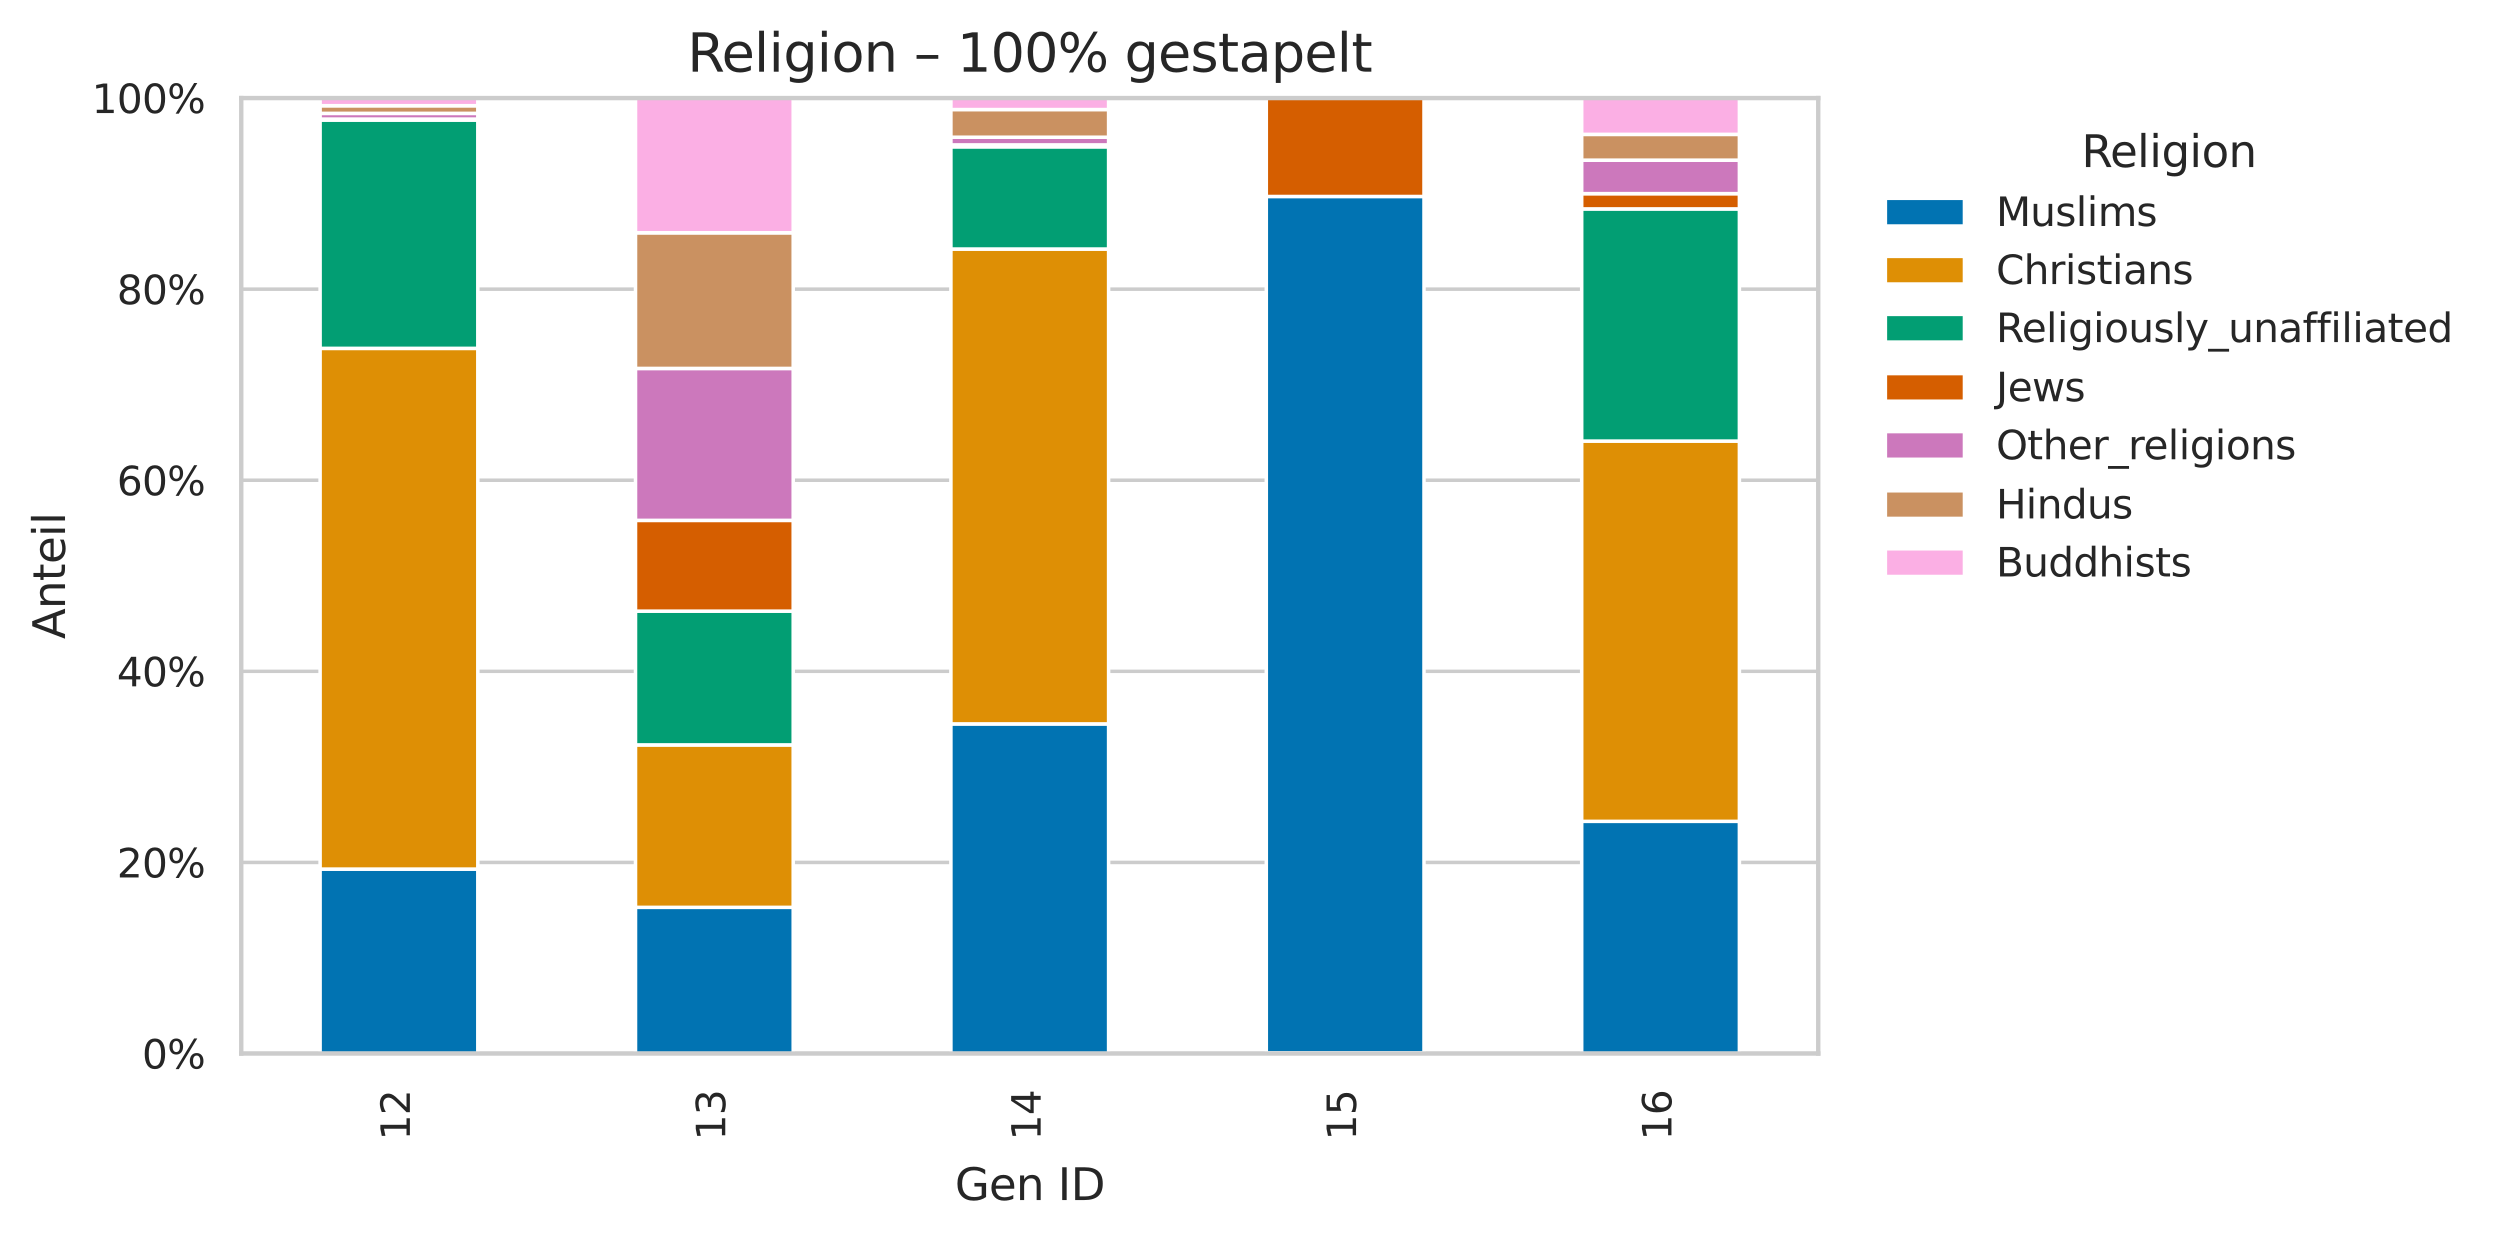 <?xml version="1.0" encoding="utf-8" standalone="no"?>
<!DOCTYPE svg PUBLIC "-//W3C//DTD SVG 1.1//EN"
  "http://www.w3.org/Graphics/SVG/1.1/DTD/svg11.dtd">
<svg xmlns:xlink="http://www.w3.org/1999/xlink" width="568.968pt" height="282.396pt" viewBox="0 0 568.968 282.396" xmlns="http://www.w3.org/2000/svg" version="1.1">
 <defs>
  <style type="text/css">*{stroke-linejoin: round; stroke-linecap: butt}</style>
 </defs>
 <g id="figure_1">
  <g id="patch_1">
   <path d="M 0 282.396 
L 568.968 282.396 
L 568.968 0 
L 0 0 
z
" style="fill: #ffffff"/>
  </g>
  <g id="axes_1">
   <g id="patch_2">
    <path d="M 54.908 239.766 
L 413.808 239.766 
L 413.808 22.318 
L 54.908 22.318 
z
" style="fill: #ffffff"/>
   </g>
   <g id="matplotlib.axis_1">
    <g id="xtick_1">
     <g id="line2d_1">
      <path d="M 90.798 239.766 
L 90.798 22.318 
" clip-path="url(#pf4e07844c7)" style="fill: none; stroke: #cccccc; stroke-width: 0.8; stroke-linecap: round"/>
     </g>
     <g id="text_1">
      <!-- 12 -->
      <g style="fill: #262626" transform="translate(93.282 259.518) rotate(-90) scale(0.09 -0.09)">
       <defs>
        <path id="DejaVuSans-31" d="M 794 531 
L 1825 531 
L 1825 4091 
L 703 3866 
L 703 4441 
L 1819 4666 
L 2450 4666 
L 2450 531 
L 3481 531 
L 3481 0 
L 794 0 
L 794 531 
z
" transform="scale(0.016)"/>
        <path id="DejaVuSans-32" d="M 1228 531 
L 3431 531 
L 3431 0 
L 469 0 
L 469 531 
Q 828 903 1448 1529 
Q 2069 2156 2228 2338 
Q 2531 2678 2651 2914 
Q 2772 3150 2772 3378 
Q 2772 3750 2511 3984 
Q 2250 4219 1831 4219 
Q 1534 4219 1204 4116 
Q 875 4013 500 3803 
L 500 4441 
Q 881 4594 1212 4672 
Q 1544 4750 1819 4750 
Q 2544 4750 2975 4387 
Q 3406 4025 3406 3419 
Q 3406 3131 3298 2873 
Q 3191 2616 2906 2266 
Q 2828 2175 2409 1742 
Q 1991 1309 1228 531 
z
" transform="scale(0.016)"/>
       </defs>
       <use xlink:href="#DejaVuSans-31"/>
       <use xlink:href="#DejaVuSans-32" transform="translate(63.623 0)"/>
      </g>
     </g>
    </g>
    <g id="xtick_2">
     <g id="line2d_2">
      <path d="M 162.578 239.766 
L 162.578 22.318 
" clip-path="url(#pf4e07844c7)" style="fill: none; stroke: #cccccc; stroke-width: 0.8; stroke-linecap: round"/>
     </g>
     <g id="text_2">
      <!-- 13 -->
      <g style="fill: #262626" transform="translate(165.062 259.518) rotate(-90) scale(0.09 -0.09)">
       <defs>
        <path id="DejaVuSans-33" d="M 2597 2516 
Q 3050 2419 3304 2112 
Q 3559 1806 3559 1356 
Q 3559 666 3084 287 
Q 2609 -91 1734 -91 
Q 1441 -91 1130 -33 
Q 819 25 488 141 
L 488 750 
Q 750 597 1062 519 
Q 1375 441 1716 441 
Q 2309 441 2620 675 
Q 2931 909 2931 1356 
Q 2931 1769 2642 2001 
Q 2353 2234 1838 2234 
L 1294 2234 
L 1294 2753 
L 1863 2753 
Q 2328 2753 2575 2939 
Q 2822 3125 2822 3475 
Q 2822 3834 2567 4026 
Q 2313 4219 1838 4219 
Q 1578 4219 1281 4162 
Q 984 4106 628 3988 
L 628 4550 
Q 988 4650 1302 4700 
Q 1616 4750 1894 4750 
Q 2613 4750 3031 4423 
Q 3450 4097 3450 3541 
Q 3450 3153 3228 2886 
Q 3006 2619 2597 2516 
z
" transform="scale(0.016)"/>
       </defs>
       <use xlink:href="#DejaVuSans-31"/>
       <use xlink:href="#DejaVuSans-33" transform="translate(63.623 0)"/>
      </g>
     </g>
    </g>
    <g id="xtick_3">
     <g id="line2d_3">
      <path d="M 234.358 239.766 
L 234.358 22.318 
" clip-path="url(#pf4e07844c7)" style="fill: none; stroke: #cccccc; stroke-width: 0.8; stroke-linecap: round"/>
     </g>
     <g id="text_3">
      <!-- 14 -->
      <g style="fill: #262626" transform="translate(236.842 259.518) rotate(-90) scale(0.09 -0.09)">
       <defs>
        <path id="DejaVuSans-34" d="M 2419 4116 
L 825 1625 
L 2419 1625 
L 2419 4116 
z
M 2253 4666 
L 3047 4666 
L 3047 1625 
L 3713 1625 
L 3713 1100 
L 3047 1100 
L 3047 0 
L 2419 0 
L 2419 1100 
L 313 1100 
L 313 1709 
L 2253 4666 
z
" transform="scale(0.016)"/>
       </defs>
       <use xlink:href="#DejaVuSans-31"/>
       <use xlink:href="#DejaVuSans-34" transform="translate(63.623 0)"/>
      </g>
     </g>
    </g>
    <g id="xtick_4">
     <g id="line2d_4">
      <path d="M 306.138 239.766 
L 306.138 22.318 
" clip-path="url(#pf4e07844c7)" style="fill: none; stroke: #cccccc; stroke-width: 0.8; stroke-linecap: round"/>
     </g>
     <g id="text_4">
      <!-- 15 -->
      <g style="fill: #262626" transform="translate(308.621 259.518) rotate(-90) scale(0.09 -0.09)">
       <defs>
        <path id="DejaVuSans-35" d="M 691 4666 
L 3169 4666 
L 3169 4134 
L 1269 4134 
L 1269 2991 
Q 1406 3038 1543 3061 
Q 1681 3084 1819 3084 
Q 2600 3084 3056 2656 
Q 3513 2228 3513 1497 
Q 3513 744 3044 326 
Q 2575 -91 1722 -91 
Q 1428 -91 1123 -41 
Q 819 9 494 109 
L 494 744 
Q 775 591 1075 516 
Q 1375 441 1709 441 
Q 2250 441 2565 725 
Q 2881 1009 2881 1497 
Q 2881 1984 2565 2268 
Q 2250 2553 1709 2553 
Q 1456 2553 1204 2497 
Q 953 2441 691 2322 
L 691 4666 
z
" transform="scale(0.016)"/>
       </defs>
       <use xlink:href="#DejaVuSans-31"/>
       <use xlink:href="#DejaVuSans-35" transform="translate(63.623 0)"/>
      </g>
     </g>
    </g>
    <g id="xtick_5">
     <g id="line2d_5">
      <path d="M 377.918 239.766 
L 377.918 22.318 
" clip-path="url(#pf4e07844c7)" style="fill: none; stroke: #cccccc; stroke-width: 0.8; stroke-linecap: round"/>
     </g>
     <g id="text_5">
      <!-- 16 -->
      <g style="fill: #262626" transform="translate(380.401 259.518) rotate(-90) scale(0.09 -0.09)">
       <defs>
        <path id="DejaVuSans-36" d="M 2113 2584 
Q 1688 2584 1439 2293 
Q 1191 2003 1191 1497 
Q 1191 994 1439 701 
Q 1688 409 2113 409 
Q 2538 409 2786 701 
Q 3034 994 3034 1497 
Q 3034 2003 2786 2293 
Q 2538 2584 2113 2584 
z
M 3366 4563 
L 3366 3988 
Q 3128 4100 2886 4159 
Q 2644 4219 2406 4219 
Q 1781 4219 1451 3797 
Q 1122 3375 1075 2522 
Q 1259 2794 1537 2939 
Q 1816 3084 2150 3084 
Q 2853 3084 3261 2657 
Q 3669 2231 3669 1497 
Q 3669 778 3244 343 
Q 2819 -91 2113 -91 
Q 1303 -91 875 529 
Q 447 1150 447 2328 
Q 447 3434 972 4092 
Q 1497 4750 2381 4750 
Q 2619 4750 2861 4703 
Q 3103 4656 3366 4563 
z
" transform="scale(0.016)"/>
       </defs>
       <use xlink:href="#DejaVuSans-31"/>
       <use xlink:href="#DejaVuSans-36" transform="translate(63.623 0)"/>
      </g>
     </g>
    </g>
    <g id="text_6">
     <!-- Gen ID -->
     <g style="fill: #262626" transform="translate(217.324 273.117) scale(0.1 -0.1)">
      <defs>
       <path id="DejaVuSans-47" d="M 3809 666 
L 3809 1919 
L 2778 1919 
L 2778 2438 
L 4434 2438 
L 4434 434 
Q 4069 175 3628 42 
Q 3188 -91 2688 -91 
Q 1594 -91 976 548 
Q 359 1188 359 2328 
Q 359 3472 976 4111 
Q 1594 4750 2688 4750 
Q 3144 4750 3555 4637 
Q 3966 4525 4313 4306 
L 4313 3634 
Q 3963 3931 3569 4081 
Q 3175 4231 2741 4231 
Q 1884 4231 1454 3753 
Q 1025 3275 1025 2328 
Q 1025 1384 1454 906 
Q 1884 428 2741 428 
Q 3075 428 3337 486 
Q 3600 544 3809 666 
z
" transform="scale(0.016)"/>
       <path id="DejaVuSans-65" d="M 3597 1894 
L 3597 1613 
L 953 1613 
Q 991 1019 1311 708 
Q 1631 397 2203 397 
Q 2534 397 2845 478 
Q 3156 559 3463 722 
L 3463 178 
Q 3153 47 2828 -22 
Q 2503 -91 2169 -91 
Q 1331 -91 842 396 
Q 353 884 353 1716 
Q 353 2575 817 3079 
Q 1281 3584 2069 3584 
Q 2775 3584 3186 3129 
Q 3597 2675 3597 1894 
z
M 3022 2063 
Q 3016 2534 2758 2815 
Q 2500 3097 2075 3097 
Q 1594 3097 1305 2825 
Q 1016 2553 972 2059 
L 3022 2063 
z
" transform="scale(0.016)"/>
       <path id="DejaVuSans-6e" d="M 3513 2113 
L 3513 0 
L 2938 0 
L 2938 2094 
Q 2938 2591 2744 2837 
Q 2550 3084 2163 3084 
Q 1697 3084 1428 2787 
Q 1159 2491 1159 1978 
L 1159 0 
L 581 0 
L 581 3500 
L 1159 3500 
L 1159 2956 
Q 1366 3272 1645 3428 
Q 1925 3584 2291 3584 
Q 2894 3584 3203 3211 
Q 3513 2838 3513 2113 
z
" transform="scale(0.016)"/>
       <path id="DejaVuSans-20" transform="scale(0.016)"/>
       <path id="DejaVuSans-49" d="M 628 4666 
L 1259 4666 
L 1259 0 
L 628 0 
L 628 4666 
z
" transform="scale(0.016)"/>
       <path id="DejaVuSans-44" d="M 1259 4147 
L 1259 519 
L 2022 519 
Q 2988 519 3436 956 
Q 3884 1394 3884 2338 
Q 3884 3275 3436 3711 
Q 2988 4147 2022 4147 
L 1259 4147 
z
M 628 4666 
L 1925 4666 
Q 3281 4666 3915 4102 
Q 4550 3538 4550 2338 
Q 4550 1131 3912 565 
Q 3275 0 1925 0 
L 628 0 
L 628 4666 
z
" transform="scale(0.016)"/>
      </defs>
      <use xlink:href="#DejaVuSans-47"/>
      <use xlink:href="#DejaVuSans-65" transform="translate(77.49 0)"/>
      <use xlink:href="#DejaVuSans-6e" transform="translate(139.014 0)"/>
      <use xlink:href="#DejaVuSans-20" transform="translate(202.393 0)"/>
      <use xlink:href="#DejaVuSans-49" transform="translate(234.18 0)"/>
      <use xlink:href="#DejaVuSans-44" transform="translate(263.672 0)"/>
     </g>
    </g>
   </g>
   <g id="matplotlib.axis_2">
    <g id="ytick_1">
     <g id="line2d_6">
      <path d="M 54.908 239.766 
L 413.808 239.766 
" clip-path="url(#pf4e07844c7)" style="fill: none; stroke: #cccccc; stroke-width: 0.8; stroke-linecap: round"/>
     </g>
     <g id="text_7">
      <!-- 0% -->
      <g style="fill: #262626" transform="translate(32.331 243.185) scale(0.09 -0.09)">
       <defs>
        <path id="DejaVuSans-30" d="M 2034 4250 
Q 1547 4250 1301 3770 
Q 1056 3291 1056 2328 
Q 1056 1369 1301 889 
Q 1547 409 2034 409 
Q 2525 409 2770 889 
Q 3016 1369 3016 2328 
Q 3016 3291 2770 3770 
Q 2525 4250 2034 4250 
z
M 2034 4750 
Q 2819 4750 3233 4129 
Q 3647 3509 3647 2328 
Q 3647 1150 3233 529 
Q 2819 -91 2034 -91 
Q 1250 -91 836 529 
Q 422 1150 422 2328 
Q 422 3509 836 4129 
Q 1250 4750 2034 4750 
z
" transform="scale(0.016)"/>
        <path id="DejaVuSans-25" d="M 4653 2053 
Q 4381 2053 4226 1822 
Q 4072 1591 4072 1178 
Q 4072 772 4226 539 
Q 4381 306 4653 306 
Q 4919 306 5073 539 
Q 5228 772 5228 1178 
Q 5228 1588 5073 1820 
Q 4919 2053 4653 2053 
z
M 4653 2450 
Q 5147 2450 5437 2106 
Q 5728 1763 5728 1178 
Q 5728 594 5436 251 
Q 5144 -91 4653 -91 
Q 4153 -91 3862 251 
Q 3572 594 3572 1178 
Q 3572 1766 3864 2108 
Q 4156 2450 4653 2450 
z
M 1428 4353 
Q 1159 4353 1004 4120 
Q 850 3888 850 3481 
Q 850 3069 1003 2837 
Q 1156 2606 1428 2606 
Q 1700 2606 1854 2837 
Q 2009 3069 2009 3481 
Q 2009 3884 1853 4118 
Q 1697 4353 1428 4353 
z
M 4250 4750 
L 4750 4750 
L 1831 -91 
L 1331 -91 
L 4250 4750 
z
M 1428 4750 
Q 1922 4750 2215 4408 
Q 2509 4066 2509 3481 
Q 2509 2891 2217 2550 
Q 1925 2209 1428 2209 
Q 931 2209 642 2551 
Q 353 2894 353 3481 
Q 353 4063 643 4406 
Q 934 4750 1428 4750 
z
" transform="scale(0.016)"/>
       </defs>
       <use xlink:href="#DejaVuSans-30"/>
       <use xlink:href="#DejaVuSans-25" transform="translate(63.623 0)"/>
      </g>
     </g>
    </g>
    <g id="ytick_2">
     <g id="line2d_7">
      <path d="M 54.908 196.276 
L 413.808 196.276 
" clip-path="url(#pf4e07844c7)" style="fill: none; stroke: #cccccc; stroke-width: 0.8; stroke-linecap: round"/>
     </g>
     <g id="text_8">
      <!-- 20% -->
      <g style="fill: #262626" transform="translate(26.604 199.696) scale(0.09 -0.09)">
       <use xlink:href="#DejaVuSans-32"/>
       <use xlink:href="#DejaVuSans-30" transform="translate(63.623 0)"/>
       <use xlink:href="#DejaVuSans-25" transform="translate(127.246 0)"/>
      </g>
     </g>
    </g>
    <g id="ytick_3">
     <g id="line2d_8">
      <path d="M 54.908 152.787 
L 413.808 152.787 
" clip-path="url(#pf4e07844c7)" style="fill: none; stroke: #cccccc; stroke-width: 0.8; stroke-linecap: round"/>
     </g>
     <g id="text_9">
      <!-- 40% -->
      <g style="fill: #262626" transform="translate(26.604 156.206) scale(0.09 -0.09)">
       <use xlink:href="#DejaVuSans-34"/>
       <use xlink:href="#DejaVuSans-30" transform="translate(63.623 0)"/>
       <use xlink:href="#DejaVuSans-25" transform="translate(127.246 0)"/>
      </g>
     </g>
    </g>
    <g id="ytick_4">
     <g id="line2d_9">
      <path d="M 54.908 109.297 
L 413.808 109.297 
" clip-path="url(#pf4e07844c7)" style="fill: none; stroke: #cccccc; stroke-width: 0.8; stroke-linecap: round"/>
     </g>
     <g id="text_10">
      <!-- 60% -->
      <g style="fill: #262626" transform="translate(26.604 112.716) scale(0.09 -0.09)">
       <use xlink:href="#DejaVuSans-36"/>
       <use xlink:href="#DejaVuSans-30" transform="translate(63.623 0)"/>
       <use xlink:href="#DejaVuSans-25" transform="translate(127.246 0)"/>
      </g>
     </g>
    </g>
    <g id="ytick_5">
     <g id="line2d_10">
      <path d="M 54.908 65.808 
L 413.808 65.808 
" clip-path="url(#pf4e07844c7)" style="fill: none; stroke: #cccccc; stroke-width: 0.8; stroke-linecap: round"/>
     </g>
     <g id="text_11">
      <!-- 80% -->
      <g style="fill: #262626" transform="translate(26.604 69.227) scale(0.09 -0.09)">
       <defs>
        <path id="DejaVuSans-38" d="M 2034 2216 
Q 1584 2216 1326 1975 
Q 1069 1734 1069 1313 
Q 1069 891 1326 650 
Q 1584 409 2034 409 
Q 2484 409 2743 651 
Q 3003 894 3003 1313 
Q 3003 1734 2745 1975 
Q 2488 2216 2034 2216 
z
M 1403 2484 
Q 997 2584 770 2862 
Q 544 3141 544 3541 
Q 544 4100 942 4425 
Q 1341 4750 2034 4750 
Q 2731 4750 3128 4425 
Q 3525 4100 3525 3541 
Q 3525 3141 3298 2862 
Q 3072 2584 2669 2484 
Q 3125 2378 3379 2068 
Q 3634 1759 3634 1313 
Q 3634 634 3220 271 
Q 2806 -91 2034 -91 
Q 1263 -91 848 271 
Q 434 634 434 1313 
Q 434 1759 690 2068 
Q 947 2378 1403 2484 
z
M 1172 3481 
Q 1172 3119 1398 2916 
Q 1625 2713 2034 2713 
Q 2441 2713 2670 2916 
Q 2900 3119 2900 3481 
Q 2900 3844 2670 4047 
Q 2441 4250 2034 4250 
Q 1625 4250 1398 4047 
Q 1172 3844 1172 3481 
z
" transform="scale(0.016)"/>
       </defs>
       <use xlink:href="#DejaVuSans-38"/>
       <use xlink:href="#DejaVuSans-30" transform="translate(63.623 0)"/>
       <use xlink:href="#DejaVuSans-25" transform="translate(127.246 0)"/>
      </g>
     </g>
    </g>
    <g id="ytick_6">
     <g id="line2d_11">
      <path d="M 54.908 22.318 
L 413.808 22.318 
" clip-path="url(#pf4e07844c7)" style="fill: none; stroke: #cccccc; stroke-width: 0.8; stroke-linecap: round"/>
     </g>
     <g id="text_12">
      <!-- 100% -->
      <g style="fill: #262626" transform="translate(20.878 25.737) scale(0.09 -0.09)">
       <use xlink:href="#DejaVuSans-31"/>
       <use xlink:href="#DejaVuSans-30" transform="translate(63.623 0)"/>
       <use xlink:href="#DejaVuSans-30" transform="translate(127.246 0)"/>
       <use xlink:href="#DejaVuSans-25" transform="translate(190.869 0)"/>
      </g>
     </g>
    </g>
    <g id="text_13">
     <!-- Anteil -->
     <g style="fill: #262626" transform="translate(14.798 145.446) rotate(-90) scale(0.1 -0.1)">
      <defs>
       <path id="DejaVuSans-41" d="M 2188 4044 
L 1331 1722 
L 3047 1722 
L 2188 4044 
z
M 1831 4666 
L 2547 4666 
L 4325 0 
L 3669 0 
L 3244 1197 
L 1141 1197 
L 716 0 
L 50 0 
L 1831 4666 
z
" transform="scale(0.016)"/>
       <path id="DejaVuSans-74" d="M 1172 4494 
L 1172 3500 
L 2356 3500 
L 2356 3053 
L 1172 3053 
L 1172 1153 
Q 1172 725 1289 603 
Q 1406 481 1766 481 
L 2356 481 
L 2356 0 
L 1766 0 
Q 1100 0 847 248 
Q 594 497 594 1153 
L 594 3053 
L 172 3053 
L 172 3500 
L 594 3500 
L 594 4494 
L 1172 4494 
z
" transform="scale(0.016)"/>
       <path id="DejaVuSans-69" d="M 603 3500 
L 1178 3500 
L 1178 0 
L 603 0 
L 603 3500 
z
M 603 4863 
L 1178 4863 
L 1178 4134 
L 603 4134 
L 603 4863 
z
" transform="scale(0.016)"/>
       <path id="DejaVuSans-6c" d="M 603 4863 
L 1178 4863 
L 1178 0 
L 603 0 
L 603 4863 
z
" transform="scale(0.016)"/>
      </defs>
      <use xlink:href="#DejaVuSans-41"/>
      <use xlink:href="#DejaVuSans-6e" transform="translate(68.408 0)"/>
      <use xlink:href="#DejaVuSans-74" transform="translate(131.787 0)"/>
      <use xlink:href="#DejaVuSans-65" transform="translate(170.996 0)"/>
      <use xlink:href="#DejaVuSans-69" transform="translate(232.52 0)"/>
      <use xlink:href="#DejaVuSans-6c" transform="translate(260.303 0)"/>
     </g>
    </g>
   </g>
   <g id="patch_3">
    <path d="M 72.853 239.766 
L 108.743 239.766 
L 108.743 197.798 
L 72.853 197.798 
z
" clip-path="url(#pf4e07844c7)" style="fill: #0173b2; stroke: #ffffff; stroke-width: 0.8; stroke-linejoin: miter"/>
   </g>
   <g id="patch_4">
    <path d="M 144.633 239.766 
L 180.523 239.766 
L 180.523 206.496 
L 144.633 206.496 
z
" clip-path="url(#pf4e07844c7)" style="fill: #0173b2; stroke: #ffffff; stroke-width: 0.8; stroke-linejoin: miter"/>
   </g>
   <g id="patch_5">
    <path d="M 216.413 239.766 
L 252.303 239.766 
L 252.303 164.746 
L 216.413 164.746 
z
" clip-path="url(#pf4e07844c7)" style="fill: #0173b2; stroke: #ffffff; stroke-width: 0.8; stroke-linejoin: miter"/>
   </g>
   <g id="patch_6">
    <path d="M 288.193 239.766 
L 324.083 239.766 
L 324.083 44.715 
L 288.193 44.715 
z
" clip-path="url(#pf4e07844c7)" style="fill: #0173b2; stroke: #ffffff; stroke-width: 0.8; stroke-linejoin: miter"/>
   </g>
   <g id="patch_7">
    <path d="M 359.973 239.766 
L 395.863 239.766 
L 395.863 186.926 
L 359.973 186.926 
z
" clip-path="url(#pf4e07844c7)" style="fill: #0173b2; stroke: #ffffff; stroke-width: 0.8; stroke-linejoin: miter"/>
   </g>
   <g id="patch_8">
    <path d="M 72.853 197.798 
L 108.743 197.798 
L 108.743 79.289 
L 72.853 79.289 
z
" clip-path="url(#pf4e07844c7)" style="fill: #de8f05; stroke: #ffffff; stroke-width: 0.8; stroke-linejoin: miter"/>
   </g>
   <g id="patch_9">
    <path d="M 144.633 206.496 
L 180.523 206.496 
L 180.523 169.53 
L 144.633 169.53 
z
" clip-path="url(#pf4e07844c7)" style="fill: #de8f05; stroke: #ffffff; stroke-width: 0.8; stroke-linejoin: miter"/>
   </g>
   <g id="patch_10">
    <path d="M 216.413 164.746 
L 252.303 164.746 
L 252.303 56.675 
L 216.413 56.675 
z
" clip-path="url(#pf4e07844c7)" style="fill: #de8f05; stroke: #ffffff; stroke-width: 0.8; stroke-linejoin: miter"/>
   </g>
   <g id="patch_11">
    <path d="M 288.193 239.766 
L 324.083 239.766 
L 324.083 239.766 
L 288.193 239.766 
z
" clip-path="url(#pf4e07844c7)" style="fill: #de8f05; stroke: #ffffff; stroke-width: 0.8; stroke-linejoin: miter"/>
   </g>
   <g id="patch_12">
    <path d="M 359.973 186.926 
L 395.863 186.926 
L 395.863 100.382 
L 359.973 100.382 
z
" clip-path="url(#pf4e07844c7)" style="fill: #de8f05; stroke: #ffffff; stroke-width: 0.8; stroke-linejoin: miter"/>
   </g>
   <g id="patch_13">
    <path d="M 72.853 79.289 
L 108.743 79.289 
L 108.743 27.319 
L 72.853 27.319 
z
" clip-path="url(#pf4e07844c7)" style="fill: #029e73; stroke: #ffffff; stroke-width: 0.8; stroke-linejoin: miter"/>
   </g>
   <g id="patch_14">
    <path d="M 144.633 169.53 
L 180.523 169.53 
L 180.523 139.087 
L 144.633 139.087 
z
" clip-path="url(#pf4e07844c7)" style="fill: #029e73; stroke: #ffffff; stroke-width: 0.8; stroke-linejoin: miter"/>
   </g>
   <g id="patch_15">
    <path d="M 216.413 56.675 
L 252.303 56.675 
L 252.303 33.408 
L 216.413 33.408 
z
" clip-path="url(#pf4e07844c7)" style="fill: #029e73; stroke: #ffffff; stroke-width: 0.8; stroke-linejoin: miter"/>
   </g>
   <g id="patch_16">
    <path d="M 288.193 239.766 
L 324.083 239.766 
L 324.083 239.766 
L 288.193 239.766 
z
" clip-path="url(#pf4e07844c7)" style="fill: #029e73; stroke: #ffffff; stroke-width: 0.8; stroke-linejoin: miter"/>
   </g>
   <g id="patch_17">
    <path d="M 359.973 100.382 
L 395.863 100.382 
L 395.863 47.542 
L 359.973 47.542 
z
" clip-path="url(#pf4e07844c7)" style="fill: #029e73; stroke: #ffffff; stroke-width: 0.8; stroke-linejoin: miter"/>
   </g>
   <g id="patch_18">
    <path d="M 72.853 27.319 
L 108.743 27.319 
L 108.743 27.102 
L 72.853 27.102 
z
" clip-path="url(#pf4e07844c7)" style="fill: #d55e00; stroke: #ffffff; stroke-width: 0.8; stroke-linejoin: miter"/>
   </g>
   <g id="patch_19">
    <path d="M 144.633 139.087 
L 180.523 139.087 
L 180.523 118.43 
L 144.633 118.43 
z
" clip-path="url(#pf4e07844c7)" style="fill: #d55e00; stroke: #ffffff; stroke-width: 0.8; stroke-linejoin: miter"/>
   </g>
   <g id="patch_20">
    <path d="M 216.413 33.408 
L 252.303 33.408 
L 252.303 32.973 
L 216.413 32.973 
z
" clip-path="url(#pf4e07844c7)" style="fill: #d55e00; stroke: #ffffff; stroke-width: 0.8; stroke-linejoin: miter"/>
   </g>
   <g id="patch_21">
    <path d="M 288.193 44.715 
L 324.083 44.715 
L 324.083 22.318 
L 288.193 22.318 
z
" clip-path="url(#pf4e07844c7)" style="fill: #d55e00; stroke: #ffffff; stroke-width: 0.8; stroke-linejoin: miter"/>
   </g>
   <g id="patch_22">
    <path d="M 359.973 47.542 
L 395.863 47.542 
L 395.863 44.063 
L 359.973 44.063 
z
" clip-path="url(#pf4e07844c7)" style="fill: #d55e00; stroke: #ffffff; stroke-width: 0.8; stroke-linejoin: miter"/>
   </g>
   <g id="patch_23">
    <path d="M 72.853 27.102 
L 108.743 27.102 
L 108.743 25.797 
L 72.853 25.797 
z
" clip-path="url(#pf4e07844c7)" style="fill: #cc78bc; stroke: #ffffff; stroke-width: 0.8; stroke-linejoin: miter"/>
   </g>
   <g id="patch_24">
    <path d="M 144.633 118.43 
L 180.523 118.43 
L 180.523 83.856 
L 144.633 83.856 
z
" clip-path="url(#pf4e07844c7)" style="fill: #cc78bc; stroke: #ffffff; stroke-width: 0.8; stroke-linejoin: miter"/>
   </g>
   <g id="patch_25">
    <path d="M 216.413 32.973 
L 252.303 32.973 
L 252.303 31.233 
L 216.413 31.233 
z
" clip-path="url(#pf4e07844c7)" style="fill: #cc78bc; stroke: #ffffff; stroke-width: 0.8; stroke-linejoin: miter"/>
   </g>
   <g id="patch_26">
    <path d="M 288.193 239.766 
L 324.083 239.766 
L 324.083 239.766 
L 288.193 239.766 
z
" clip-path="url(#pf4e07844c7)" style="fill: #cc78bc; stroke: #ffffff; stroke-width: 0.8; stroke-linejoin: miter"/>
   </g>
   <g id="patch_27">
    <path d="M 359.973 44.063 
L 395.863 44.063 
L 395.863 36.452 
L 359.973 36.452 
z
" clip-path="url(#pf4e07844c7)" style="fill: #cc78bc; stroke: #ffffff; stroke-width: 0.8; stroke-linejoin: miter"/>
   </g>
   <g id="patch_28">
    <path d="M 72.853 25.797 
L 108.743 25.797 
L 108.743 24.058 
L 72.853 24.058 
z
" clip-path="url(#pf4e07844c7)" style="fill: #ca9161; stroke: #ffffff; stroke-width: 0.8; stroke-linejoin: miter"/>
   </g>
   <g id="patch_29">
    <path d="M 144.633 83.856 
L 180.523 83.856 
L 180.523 52.978 
L 144.633 52.978 
z
" clip-path="url(#pf4e07844c7)" style="fill: #ca9161; stroke: #ffffff; stroke-width: 0.8; stroke-linejoin: miter"/>
   </g>
   <g id="patch_30">
    <path d="M 216.413 31.233 
L 252.303 31.233 
L 252.303 24.927 
L 216.413 24.927 
z
" clip-path="url(#pf4e07844c7)" style="fill: #ca9161; stroke: #ffffff; stroke-width: 0.8; stroke-linejoin: miter"/>
   </g>
   <g id="patch_31">
    <path d="M 288.193 239.766 
L 324.083 239.766 
L 324.083 239.766 
L 288.193 239.766 
z
" clip-path="url(#pf4e07844c7)" style="fill: #ca9161; stroke: #ffffff; stroke-width: 0.8; stroke-linejoin: miter"/>
   </g>
   <g id="patch_32">
    <path d="M 359.973 36.452 
L 395.863 36.452 
L 395.863 30.581 
L 359.973 30.581 
z
" clip-path="url(#pf4e07844c7)" style="fill: #ca9161; stroke: #ffffff; stroke-width: 0.8; stroke-linejoin: miter"/>
   </g>
   <g id="patch_33">
    <path d="M 72.853 24.058 
L 108.743 24.058 
L 108.743 22.318 
L 72.853 22.318 
z
" clip-path="url(#pf4e07844c7)" style="fill: #fbafe4; stroke: #ffffff; stroke-width: 0.8; stroke-linejoin: miter"/>
   </g>
   <g id="patch_34">
    <path d="M 144.633 52.978 
L 180.523 52.978 
L 180.523 22.318 
L 144.633 22.318 
z
" clip-path="url(#pf4e07844c7)" style="fill: #fbafe4; stroke: #ffffff; stroke-width: 0.8; stroke-linejoin: miter"/>
   </g>
   <g id="patch_35">
    <path d="M 216.413 24.927 
L 252.303 24.927 
L 252.303 22.318 
L 216.413 22.318 
z
" clip-path="url(#pf4e07844c7)" style="fill: #fbafe4; stroke: #ffffff; stroke-width: 0.8; stroke-linejoin: miter"/>
   </g>
   <g id="patch_36">
    <path d="M 288.193 239.766 
L 324.083 239.766 
L 324.083 239.766 
L 288.193 239.766 
z
" clip-path="url(#pf4e07844c7)" style="fill: #fbafe4; stroke: #ffffff; stroke-width: 0.8; stroke-linejoin: miter"/>
   </g>
   <g id="patch_37">
    <path d="M 359.973 30.581 
L 395.863 30.581 
L 395.863 22.318 
L 359.973 22.318 
z
" clip-path="url(#pf4e07844c7)" style="fill: #fbafe4; stroke: #ffffff; stroke-width: 0.8; stroke-linejoin: miter"/>
   </g>
   <g id="patch_38">
    <path d="M 54.908 239.766 
L 54.908 22.318 
" style="fill: none; stroke: #cccccc; stroke-linejoin: miter; stroke-linecap: square"/>
   </g>
   <g id="patch_39">
    <path d="M 413.808 239.766 
L 413.808 22.318 
" style="fill: none; stroke: #cccccc; stroke-linejoin: miter; stroke-linecap: square"/>
   </g>
   <g id="patch_40">
    <path d="M 54.908 239.766 
L 413.808 239.766 
" style="fill: none; stroke: #cccccc; stroke-linejoin: miter; stroke-linecap: square"/>
   </g>
   <g id="patch_41">
    <path d="M 54.908 22.318 
L 413.808 22.318 
" style="fill: none; stroke: #cccccc; stroke-linejoin: miter; stroke-linecap: square"/>
   </g>
   <g id="text_14">
    <!-- Religion – 100% gestapelt -->
    <g style="fill: #262626" transform="translate(156.434 16.318) scale(0.12 -0.12)">
     <defs>
      <path id="DejaVuSans-52" d="M 2841 2188 
Q 3044 2119 3236 1894 
Q 3428 1669 3622 1275 
L 4263 0 
L 3584 0 
L 2988 1197 
Q 2756 1666 2539 1819 
Q 2322 1972 1947 1972 
L 1259 1972 
L 1259 0 
L 628 0 
L 628 4666 
L 2053 4666 
Q 2853 4666 3247 4331 
Q 3641 3997 3641 3322 
Q 3641 2881 3436 2590 
Q 3231 2300 2841 2188 
z
M 1259 4147 
L 1259 2491 
L 2053 2491 
Q 2509 2491 2742 2702 
Q 2975 2913 2975 3322 
Q 2975 3731 2742 3939 
Q 2509 4147 2053 4147 
L 1259 4147 
z
" transform="scale(0.016)"/>
      <path id="DejaVuSans-67" d="M 2906 1791 
Q 2906 2416 2648 2759 
Q 2391 3103 1925 3103 
Q 1463 3103 1205 2759 
Q 947 2416 947 1791 
Q 947 1169 1205 825 
Q 1463 481 1925 481 
Q 2391 481 2648 825 
Q 2906 1169 2906 1791 
z
M 3481 434 
Q 3481 -459 3084 -895 
Q 2688 -1331 1869 -1331 
Q 1566 -1331 1297 -1286 
Q 1028 -1241 775 -1147 
L 775 -588 
Q 1028 -725 1275 -790 
Q 1522 -856 1778 -856 
Q 2344 -856 2625 -561 
Q 2906 -266 2906 331 
L 2906 616 
Q 2728 306 2450 153 
Q 2172 0 1784 0 
Q 1141 0 747 490 
Q 353 981 353 1791 
Q 353 2603 747 3093 
Q 1141 3584 1784 3584 
Q 2172 3584 2450 3431 
Q 2728 3278 2906 2969 
L 2906 3500 
L 3481 3500 
L 3481 434 
z
" transform="scale(0.016)"/>
      <path id="DejaVuSans-6f" d="M 1959 3097 
Q 1497 3097 1228 2736 
Q 959 2375 959 1747 
Q 959 1119 1226 758 
Q 1494 397 1959 397 
Q 2419 397 2687 759 
Q 2956 1122 2956 1747 
Q 2956 2369 2687 2733 
Q 2419 3097 1959 3097 
z
M 1959 3584 
Q 2709 3584 3137 3096 
Q 3566 2609 3566 1747 
Q 3566 888 3137 398 
Q 2709 -91 1959 -91 
Q 1206 -91 779 398 
Q 353 888 353 1747 
Q 353 2609 779 3096 
Q 1206 3584 1959 3584 
z
" transform="scale(0.016)"/>
      <path id="DejaVuSans-2013" d="M 313 1978 
L 2888 1978 
L 2888 1528 
L 313 1528 
L 313 1978 
z
" transform="scale(0.016)"/>
      <path id="DejaVuSans-73" d="M 2834 3397 
L 2834 2853 
Q 2591 2978 2328 3040 
Q 2066 3103 1784 3103 
Q 1356 3103 1142 2972 
Q 928 2841 928 2578 
Q 928 2378 1081 2264 
Q 1234 2150 1697 2047 
L 1894 2003 
Q 2506 1872 2764 1633 
Q 3022 1394 3022 966 
Q 3022 478 2636 193 
Q 2250 -91 1575 -91 
Q 1294 -91 989 -36 
Q 684 19 347 128 
L 347 722 
Q 666 556 975 473 
Q 1284 391 1588 391 
Q 1994 391 2212 530 
Q 2431 669 2431 922 
Q 2431 1156 2273 1281 
Q 2116 1406 1581 1522 
L 1381 1569 
Q 847 1681 609 1914 
Q 372 2147 372 2553 
Q 372 3047 722 3315 
Q 1072 3584 1716 3584 
Q 2034 3584 2315 3537 
Q 2597 3491 2834 3397 
z
" transform="scale(0.016)"/>
      <path id="DejaVuSans-61" d="M 2194 1759 
Q 1497 1759 1228 1600 
Q 959 1441 959 1056 
Q 959 750 1161 570 
Q 1363 391 1709 391 
Q 2188 391 2477 730 
Q 2766 1069 2766 1631 
L 2766 1759 
L 2194 1759 
z
M 3341 1997 
L 3341 0 
L 2766 0 
L 2766 531 
Q 2569 213 2275 61 
Q 1981 -91 1556 -91 
Q 1019 -91 701 211 
Q 384 513 384 1019 
Q 384 1609 779 1909 
Q 1175 2209 1959 2209 
L 2766 2209 
L 2766 2266 
Q 2766 2663 2505 2880 
Q 2244 3097 1772 3097 
Q 1472 3097 1187 3025 
Q 903 2953 641 2809 
L 641 3341 
Q 956 3463 1253 3523 
Q 1550 3584 1831 3584 
Q 2591 3584 2966 3190 
Q 3341 2797 3341 1997 
z
" transform="scale(0.016)"/>
      <path id="DejaVuSans-70" d="M 1159 525 
L 1159 -1331 
L 581 -1331 
L 581 3500 
L 1159 3500 
L 1159 2969 
Q 1341 3281 1617 3432 
Q 1894 3584 2278 3584 
Q 2916 3584 3314 3078 
Q 3713 2572 3713 1747 
Q 3713 922 3314 415 
Q 2916 -91 2278 -91 
Q 1894 -91 1617 61 
Q 1341 213 1159 525 
z
M 3116 1747 
Q 3116 2381 2855 2742 
Q 2594 3103 2138 3103 
Q 1681 3103 1420 2742 
Q 1159 2381 1159 1747 
Q 1159 1113 1420 752 
Q 1681 391 2138 391 
Q 2594 391 2855 752 
Q 3116 1113 3116 1747 
z
" transform="scale(0.016)"/>
     </defs>
     <use xlink:href="#DejaVuSans-52"/>
     <use xlink:href="#DejaVuSans-65" transform="translate(64.982 0)"/>
     <use xlink:href="#DejaVuSans-6c" transform="translate(126.506 0)"/>
     <use xlink:href="#DejaVuSans-69" transform="translate(154.289 0)"/>
     <use xlink:href="#DejaVuSans-67" transform="translate(182.072 0)"/>
     <use xlink:href="#DejaVuSans-69" transform="translate(245.549 0)"/>
     <use xlink:href="#DejaVuSans-6f" transform="translate(273.332 0)"/>
     <use xlink:href="#DejaVuSans-6e" transform="translate(334.514 0)"/>
     <use xlink:href="#DejaVuSans-20" transform="translate(397.893 0)"/>
     <use xlink:href="#DejaVuSans-2013" transform="translate(429.68 0)"/>
     <use xlink:href="#DejaVuSans-20" transform="translate(479.68 0)"/>
     <use xlink:href="#DejaVuSans-31" transform="translate(511.467 0)"/>
     <use xlink:href="#DejaVuSans-30" transform="translate(575.09 0)"/>
     <use xlink:href="#DejaVuSans-30" transform="translate(638.713 0)"/>
     <use xlink:href="#DejaVuSans-25" transform="translate(702.336 0)"/>
     <use xlink:href="#DejaVuSans-20" transform="translate(797.355 0)"/>
     <use xlink:href="#DejaVuSans-67" transform="translate(829.143 0)"/>
     <use xlink:href="#DejaVuSans-65" transform="translate(892.619 0)"/>
     <use xlink:href="#DejaVuSans-73" transform="translate(954.143 0)"/>
     <use xlink:href="#DejaVuSans-74" transform="translate(1006.242 0)"/>
     <use xlink:href="#DejaVuSans-61" transform="translate(1045.451 0)"/>
     <use xlink:href="#DejaVuSans-70" transform="translate(1106.73 0)"/>
     <use xlink:href="#DejaVuSans-65" transform="translate(1170.207 0)"/>
     <use xlink:href="#DejaVuSans-6c" transform="translate(1231.73 0)"/>
     <use xlink:href="#DejaVuSans-74" transform="translate(1259.514 0)"/>
    </g>
   </g>
   <g id="legend_1">
    <g id="text_15">
     <!-- Religion -->
     <g style="fill: #262626" transform="translate(473.732 38.017) scale(0.1 -0.1)">
      <use xlink:href="#DejaVuSans-52"/>
      <use xlink:href="#DejaVuSans-65" transform="translate(64.982 0)"/>
      <use xlink:href="#DejaVuSans-6c" transform="translate(126.506 0)"/>
      <use xlink:href="#DejaVuSans-69" transform="translate(154.289 0)"/>
      <use xlink:href="#DejaVuSans-67" transform="translate(182.072 0)"/>
      <use xlink:href="#DejaVuSans-69" transform="translate(245.549 0)"/>
      <use xlink:href="#DejaVuSans-6f" transform="translate(273.332 0)"/>
      <use xlink:href="#DejaVuSans-6e" transform="translate(334.514 0)"/>
     </g>
    </g>
    <g id="patch_42">
     <path d="M 429.086 51.435 
L 447.086 51.435 
L 447.086 45.135 
L 429.086 45.135 
z
" style="fill: #0173b2; stroke: #ffffff; stroke-width: 0.8; stroke-linejoin: miter"/>
    </g>
    <g id="text_16">
     <!-- Muslims -->
     <g style="fill: #262626" transform="translate(454.286 51.435) scale(0.09 -0.09)">
      <defs>
       <path id="DejaVuSans-4d" d="M 628 4666 
L 1569 4666 
L 2759 1491 
L 3956 4666 
L 4897 4666 
L 4897 0 
L 4281 0 
L 4281 4097 
L 3078 897 
L 2444 897 
L 1241 4097 
L 1241 0 
L 628 0 
L 628 4666 
z
" transform="scale(0.016)"/>
       <path id="DejaVuSans-75" d="M 544 1381 
L 544 3500 
L 1119 3500 
L 1119 1403 
Q 1119 906 1312 657 
Q 1506 409 1894 409 
Q 2359 409 2629 706 
Q 2900 1003 2900 1516 
L 2900 3500 
L 3475 3500 
L 3475 0 
L 2900 0 
L 2900 538 
Q 2691 219 2414 64 
Q 2138 -91 1772 -91 
Q 1169 -91 856 284 
Q 544 659 544 1381 
z
M 1991 3584 
L 1991 3584 
z
" transform="scale(0.016)"/>
       <path id="DejaVuSans-6d" d="M 3328 2828 
Q 3544 3216 3844 3400 
Q 4144 3584 4550 3584 
Q 5097 3584 5394 3201 
Q 5691 2819 5691 2113 
L 5691 0 
L 5113 0 
L 5113 2094 
Q 5113 2597 4934 2840 
Q 4756 3084 4391 3084 
Q 3944 3084 3684 2787 
Q 3425 2491 3425 1978 
L 3425 0 
L 2847 0 
L 2847 2094 
Q 2847 2600 2669 2842 
Q 2491 3084 2119 3084 
Q 1678 3084 1418 2786 
Q 1159 2488 1159 1978 
L 1159 0 
L 581 0 
L 581 3500 
L 1159 3500 
L 1159 2956 
Q 1356 3278 1631 3431 
Q 1906 3584 2284 3584 
Q 2666 3584 2933 3390 
Q 3200 3197 3328 2828 
z
" transform="scale(0.016)"/>
      </defs>
      <use xlink:href="#DejaVuSans-4d"/>
      <use xlink:href="#DejaVuSans-75" transform="translate(86.279 0)"/>
      <use xlink:href="#DejaVuSans-73" transform="translate(149.658 0)"/>
      <use xlink:href="#DejaVuSans-6c" transform="translate(201.758 0)"/>
      <use xlink:href="#DejaVuSans-69" transform="translate(229.541 0)"/>
      <use xlink:href="#DejaVuSans-6d" transform="translate(257.324 0)"/>
      <use xlink:href="#DejaVuSans-73" transform="translate(354.736 0)"/>
     </g>
    </g>
    <g id="patch_43">
     <path d="M 429.086 64.645 
L 447.086 64.645 
L 447.086 58.345 
L 429.086 58.345 
z
" style="fill: #de8f05; stroke: #ffffff; stroke-width: 0.8; stroke-linejoin: miter"/>
    </g>
    <g id="text_17">
     <!-- Christians -->
     <g style="fill: #262626" transform="translate(454.286 64.645) scale(0.09 -0.09)">
      <defs>
       <path id="DejaVuSans-43" d="M 4122 4306 
L 4122 3641 
Q 3803 3938 3442 4084 
Q 3081 4231 2675 4231 
Q 1875 4231 1450 3742 
Q 1025 3253 1025 2328 
Q 1025 1406 1450 917 
Q 1875 428 2675 428 
Q 3081 428 3442 575 
Q 3803 722 4122 1019 
L 4122 359 
Q 3791 134 3420 21 
Q 3050 -91 2638 -91 
Q 1578 -91 968 557 
Q 359 1206 359 2328 
Q 359 3453 968 4101 
Q 1578 4750 2638 4750 
Q 3056 4750 3426 4639 
Q 3797 4528 4122 4306 
z
" transform="scale(0.016)"/>
       <path id="DejaVuSans-68" d="M 3513 2113 
L 3513 0 
L 2938 0 
L 2938 2094 
Q 2938 2591 2744 2837 
Q 2550 3084 2163 3084 
Q 1697 3084 1428 2787 
Q 1159 2491 1159 1978 
L 1159 0 
L 581 0 
L 581 4863 
L 1159 4863 
L 1159 2956 
Q 1366 3272 1645 3428 
Q 1925 3584 2291 3584 
Q 2894 3584 3203 3211 
Q 3513 2838 3513 2113 
z
" transform="scale(0.016)"/>
       <path id="DejaVuSans-72" d="M 2631 2963 
Q 2534 3019 2420 3045 
Q 2306 3072 2169 3072 
Q 1681 3072 1420 2755 
Q 1159 2438 1159 1844 
L 1159 0 
L 581 0 
L 581 3500 
L 1159 3500 
L 1159 2956 
Q 1341 3275 1631 3429 
Q 1922 3584 2338 3584 
Q 2397 3584 2469 3576 
Q 2541 3569 2628 3553 
L 2631 2963 
z
" transform="scale(0.016)"/>
      </defs>
      <use xlink:href="#DejaVuSans-43"/>
      <use xlink:href="#DejaVuSans-68" transform="translate(69.824 0)"/>
      <use xlink:href="#DejaVuSans-72" transform="translate(133.203 0)"/>
      <use xlink:href="#DejaVuSans-69" transform="translate(174.316 0)"/>
      <use xlink:href="#DejaVuSans-73" transform="translate(202.1 0)"/>
      <use xlink:href="#DejaVuSans-74" transform="translate(254.199 0)"/>
      <use xlink:href="#DejaVuSans-69" transform="translate(293.408 0)"/>
      <use xlink:href="#DejaVuSans-61" transform="translate(321.191 0)"/>
      <use xlink:href="#DejaVuSans-6e" transform="translate(382.471 0)"/>
      <use xlink:href="#DejaVuSans-73" transform="translate(445.85 0)"/>
     </g>
    </g>
    <g id="patch_44">
     <path d="M 429.086 77.855 
L 447.086 77.855 
L 447.086 71.555 
L 429.086 71.555 
z
" style="fill: #029e73; stroke: #ffffff; stroke-width: 0.8; stroke-linejoin: miter"/>
    </g>
    <g id="text_18">
     <!-- Religiously_unaffiliated -->
     <g style="fill: #262626" transform="translate(454.286 77.855) scale(0.09 -0.09)">
      <defs>
       <path id="DejaVuSans-79" d="M 2059 -325 
Q 1816 -950 1584 -1140 
Q 1353 -1331 966 -1331 
L 506 -1331 
L 506 -850 
L 844 -850 
Q 1081 -850 1212 -737 
Q 1344 -625 1503 -206 
L 1606 56 
L 191 3500 
L 800 3500 
L 1894 763 
L 2988 3500 
L 3597 3500 
L 2059 -325 
z
" transform="scale(0.016)"/>
       <path id="DejaVuSans-5f" d="M 3263 -1063 
L 3263 -1509 
L -63 -1509 
L -63 -1063 
L 3263 -1063 
z
" transform="scale(0.016)"/>
       <path id="DejaVuSans-66" d="M 2375 4863 
L 2375 4384 
L 1825 4384 
Q 1516 4384 1395 4259 
Q 1275 4134 1275 3809 
L 1275 3500 
L 2222 3500 
L 2222 3053 
L 1275 3053 
L 1275 0 
L 697 0 
L 697 3053 
L 147 3053 
L 147 3500 
L 697 3500 
L 697 3744 
Q 697 4328 969 4595 
Q 1241 4863 1831 4863 
L 2375 4863 
z
" transform="scale(0.016)"/>
       <path id="DejaVuSans-64" d="M 2906 2969 
L 2906 4863 
L 3481 4863 
L 3481 0 
L 2906 0 
L 2906 525 
Q 2725 213 2448 61 
Q 2172 -91 1784 -91 
Q 1150 -91 751 415 
Q 353 922 353 1747 
Q 353 2572 751 3078 
Q 1150 3584 1784 3584 
Q 2172 3584 2448 3432 
Q 2725 3281 2906 2969 
z
M 947 1747 
Q 947 1113 1208 752 
Q 1469 391 1925 391 
Q 2381 391 2643 752 
Q 2906 1113 2906 1747 
Q 2906 2381 2643 2742 
Q 2381 3103 1925 3103 
Q 1469 3103 1208 2742 
Q 947 2381 947 1747 
z
" transform="scale(0.016)"/>
      </defs>
      <use xlink:href="#DejaVuSans-52"/>
      <use xlink:href="#DejaVuSans-65" transform="translate(64.982 0)"/>
      <use xlink:href="#DejaVuSans-6c" transform="translate(126.506 0)"/>
      <use xlink:href="#DejaVuSans-69" transform="translate(154.289 0)"/>
      <use xlink:href="#DejaVuSans-67" transform="translate(182.072 0)"/>
      <use xlink:href="#DejaVuSans-69" transform="translate(245.549 0)"/>
      <use xlink:href="#DejaVuSans-6f" transform="translate(273.332 0)"/>
      <use xlink:href="#DejaVuSans-75" transform="translate(334.514 0)"/>
      <use xlink:href="#DejaVuSans-73" transform="translate(397.893 0)"/>
      <use xlink:href="#DejaVuSans-6c" transform="translate(449.992 0)"/>
      <use xlink:href="#DejaVuSans-79" transform="translate(477.775 0)"/>
      <use xlink:href="#DejaVuSans-5f" transform="translate(536.955 0)"/>
      <use xlink:href="#DejaVuSans-75" transform="translate(586.955 0)"/>
      <use xlink:href="#DejaVuSans-6e" transform="translate(650.334 0)"/>
      <use xlink:href="#DejaVuSans-61" transform="translate(713.713 0)"/>
      <use xlink:href="#DejaVuSans-66" transform="translate(774.992 0)"/>
      <use xlink:href="#DejaVuSans-66" transform="translate(810.197 0)"/>
      <use xlink:href="#DejaVuSans-69" transform="translate(845.402 0)"/>
      <use xlink:href="#DejaVuSans-6c" transform="translate(873.186 0)"/>
      <use xlink:href="#DejaVuSans-69" transform="translate(900.969 0)"/>
      <use xlink:href="#DejaVuSans-61" transform="translate(928.752 0)"/>
      <use xlink:href="#DejaVuSans-74" transform="translate(990.031 0)"/>
      <use xlink:href="#DejaVuSans-65" transform="translate(1029.24 0)"/>
      <use xlink:href="#DejaVuSans-64" transform="translate(1090.764 0)"/>
     </g>
    </g>
    <g id="patch_45">
     <path d="M 429.086 91.316 
L 447.086 91.316 
L 447.086 85.016 
L 429.086 85.016 
z
" style="fill: #d55e00; stroke: #ffffff; stroke-width: 0.8; stroke-linejoin: miter"/>
    </g>
    <g id="text_19">
     <!-- Jews -->
     <g style="fill: #262626" transform="translate(454.286 91.316) scale(0.09 -0.09)">
      <defs>
       <path id="DejaVuSans-4a" d="M 628 4666 
L 1259 4666 
L 1259 325 
Q 1259 -519 939 -900 
Q 619 -1281 -91 -1281 
L -331 -1281 
L -331 -750 
L -134 -750 
Q 284 -750 456 -515 
Q 628 -281 628 325 
L 628 4666 
z
" transform="scale(0.016)"/>
       <path id="DejaVuSans-77" d="M 269 3500 
L 844 3500 
L 1563 769 
L 2278 3500 
L 2956 3500 
L 3675 769 
L 4391 3500 
L 4966 3500 
L 4050 0 
L 3372 0 
L 2619 2869 
L 1863 0 
L 1184 0 
L 269 3500 
z
" transform="scale(0.016)"/>
      </defs>
      <use xlink:href="#DejaVuSans-4a"/>
      <use xlink:href="#DejaVuSans-65" transform="translate(29.492 0)"/>
      <use xlink:href="#DejaVuSans-77" transform="translate(91.016 0)"/>
      <use xlink:href="#DejaVuSans-73" transform="translate(172.803 0)"/>
     </g>
    </g>
    <g id="patch_46">
     <path d="M 429.086 104.526 
L 447.086 104.526 
L 447.086 98.226 
L 429.086 98.226 
z
" style="fill: #cc78bc; stroke: #ffffff; stroke-width: 0.8; stroke-linejoin: miter"/>
    </g>
    <g id="text_20">
     <!-- Other_religions -->
     <g style="fill: #262626" transform="translate(454.286 104.526) scale(0.09 -0.09)">
      <defs>
       <path id="DejaVuSans-4f" d="M 2522 4238 
Q 1834 4238 1429 3725 
Q 1025 3213 1025 2328 
Q 1025 1447 1429 934 
Q 1834 422 2522 422 
Q 3209 422 3611 934 
Q 4013 1447 4013 2328 
Q 4013 3213 3611 3725 
Q 3209 4238 2522 4238 
z
M 2522 4750 
Q 3503 4750 4090 4092 
Q 4678 3434 4678 2328 
Q 4678 1225 4090 567 
Q 3503 -91 2522 -91 
Q 1538 -91 948 565 
Q 359 1222 359 2328 
Q 359 3434 948 4092 
Q 1538 4750 2522 4750 
z
" transform="scale(0.016)"/>
      </defs>
      <use xlink:href="#DejaVuSans-4f"/>
      <use xlink:href="#DejaVuSans-74" transform="translate(78.711 0)"/>
      <use xlink:href="#DejaVuSans-68" transform="translate(117.92 0)"/>
      <use xlink:href="#DejaVuSans-65" transform="translate(181.299 0)"/>
      <use xlink:href="#DejaVuSans-72" transform="translate(242.822 0)"/>
      <use xlink:href="#DejaVuSans-5f" transform="translate(283.936 0)"/>
      <use xlink:href="#DejaVuSans-72" transform="translate(333.936 0)"/>
      <use xlink:href="#DejaVuSans-65" transform="translate(372.799 0)"/>
      <use xlink:href="#DejaVuSans-6c" transform="translate(434.322 0)"/>
      <use xlink:href="#DejaVuSans-69" transform="translate(462.105 0)"/>
      <use xlink:href="#DejaVuSans-67" transform="translate(489.889 0)"/>
      <use xlink:href="#DejaVuSans-69" transform="translate(553.365 0)"/>
      <use xlink:href="#DejaVuSans-6f" transform="translate(581.148 0)"/>
      <use xlink:href="#DejaVuSans-6e" transform="translate(642.33 0)"/>
      <use xlink:href="#DejaVuSans-73" transform="translate(705.709 0)"/>
     </g>
    </g>
    <g id="patch_47">
     <path d="M 429.086 117.987 
L 447.086 117.987 
L 447.086 111.687 
L 429.086 111.687 
z
" style="fill: #ca9161; stroke: #ffffff; stroke-width: 0.8; stroke-linejoin: miter"/>
    </g>
    <g id="text_21">
     <!-- Hindus -->
     <g style="fill: #262626" transform="translate(454.286 117.987) scale(0.09 -0.09)">
      <defs>
       <path id="DejaVuSans-48" d="M 628 4666 
L 1259 4666 
L 1259 2753 
L 3553 2753 
L 3553 4666 
L 4184 4666 
L 4184 0 
L 3553 0 
L 3553 2222 
L 1259 2222 
L 1259 0 
L 628 0 
L 628 4666 
z
" transform="scale(0.016)"/>
      </defs>
      <use xlink:href="#DejaVuSans-48"/>
      <use xlink:href="#DejaVuSans-69" transform="translate(75.195 0)"/>
      <use xlink:href="#DejaVuSans-6e" transform="translate(102.979 0)"/>
      <use xlink:href="#DejaVuSans-64" transform="translate(166.357 0)"/>
      <use xlink:href="#DejaVuSans-75" transform="translate(229.834 0)"/>
      <use xlink:href="#DejaVuSans-73" transform="translate(293.213 0)"/>
     </g>
    </g>
    <g id="patch_48">
     <path d="M 429.086 131.197 
L 447.086 131.197 
L 447.086 124.897 
L 429.086 124.897 
z
" style="fill: #fbafe4; stroke: #ffffff; stroke-width: 0.8; stroke-linejoin: miter"/>
    </g>
    <g id="text_22">
     <!-- Buddhists -->
     <g style="fill: #262626" transform="translate(454.286 131.197) scale(0.09 -0.09)">
      <defs>
       <path id="DejaVuSans-42" d="M 1259 2228 
L 1259 519 
L 2272 519 
Q 2781 519 3026 730 
Q 3272 941 3272 1375 
Q 3272 1813 3026 2020 
Q 2781 2228 2272 2228 
L 1259 2228 
z
M 1259 4147 
L 1259 2741 
L 2194 2741 
Q 2656 2741 2882 2914 
Q 3109 3088 3109 3444 
Q 3109 3797 2882 3972 
Q 2656 4147 2194 4147 
L 1259 4147 
z
M 628 4666 
L 2241 4666 
Q 2963 4666 3353 4366 
Q 3744 4066 3744 3513 
Q 3744 3084 3544 2831 
Q 3344 2578 2956 2516 
Q 3422 2416 3680 2098 
Q 3938 1781 3938 1306 
Q 3938 681 3513 340 
Q 3088 0 2303 0 
L 628 0 
L 628 4666 
z
" transform="scale(0.016)"/>
      </defs>
      <use xlink:href="#DejaVuSans-42"/>
      <use xlink:href="#DejaVuSans-75" transform="translate(68.604 0)"/>
      <use xlink:href="#DejaVuSans-64" transform="translate(131.982 0)"/>
      <use xlink:href="#DejaVuSans-64" transform="translate(195.459 0)"/>
      <use xlink:href="#DejaVuSans-68" transform="translate(258.936 0)"/>
      <use xlink:href="#DejaVuSans-69" transform="translate(322.314 0)"/>
      <use xlink:href="#DejaVuSans-73" transform="translate(350.098 0)"/>
      <use xlink:href="#DejaVuSans-74" transform="translate(402.197 0)"/>
      <use xlink:href="#DejaVuSans-73" transform="translate(441.406 0)"/>
     </g>
    </g>
   </g>
  </g>
 </g>
 <defs>
  <clipPath id="pf4e07844c7">
   <rect x="54.908" y="22.318" width="358.9" height="217.448"/>
  </clipPath>
 </defs>
</svg>
